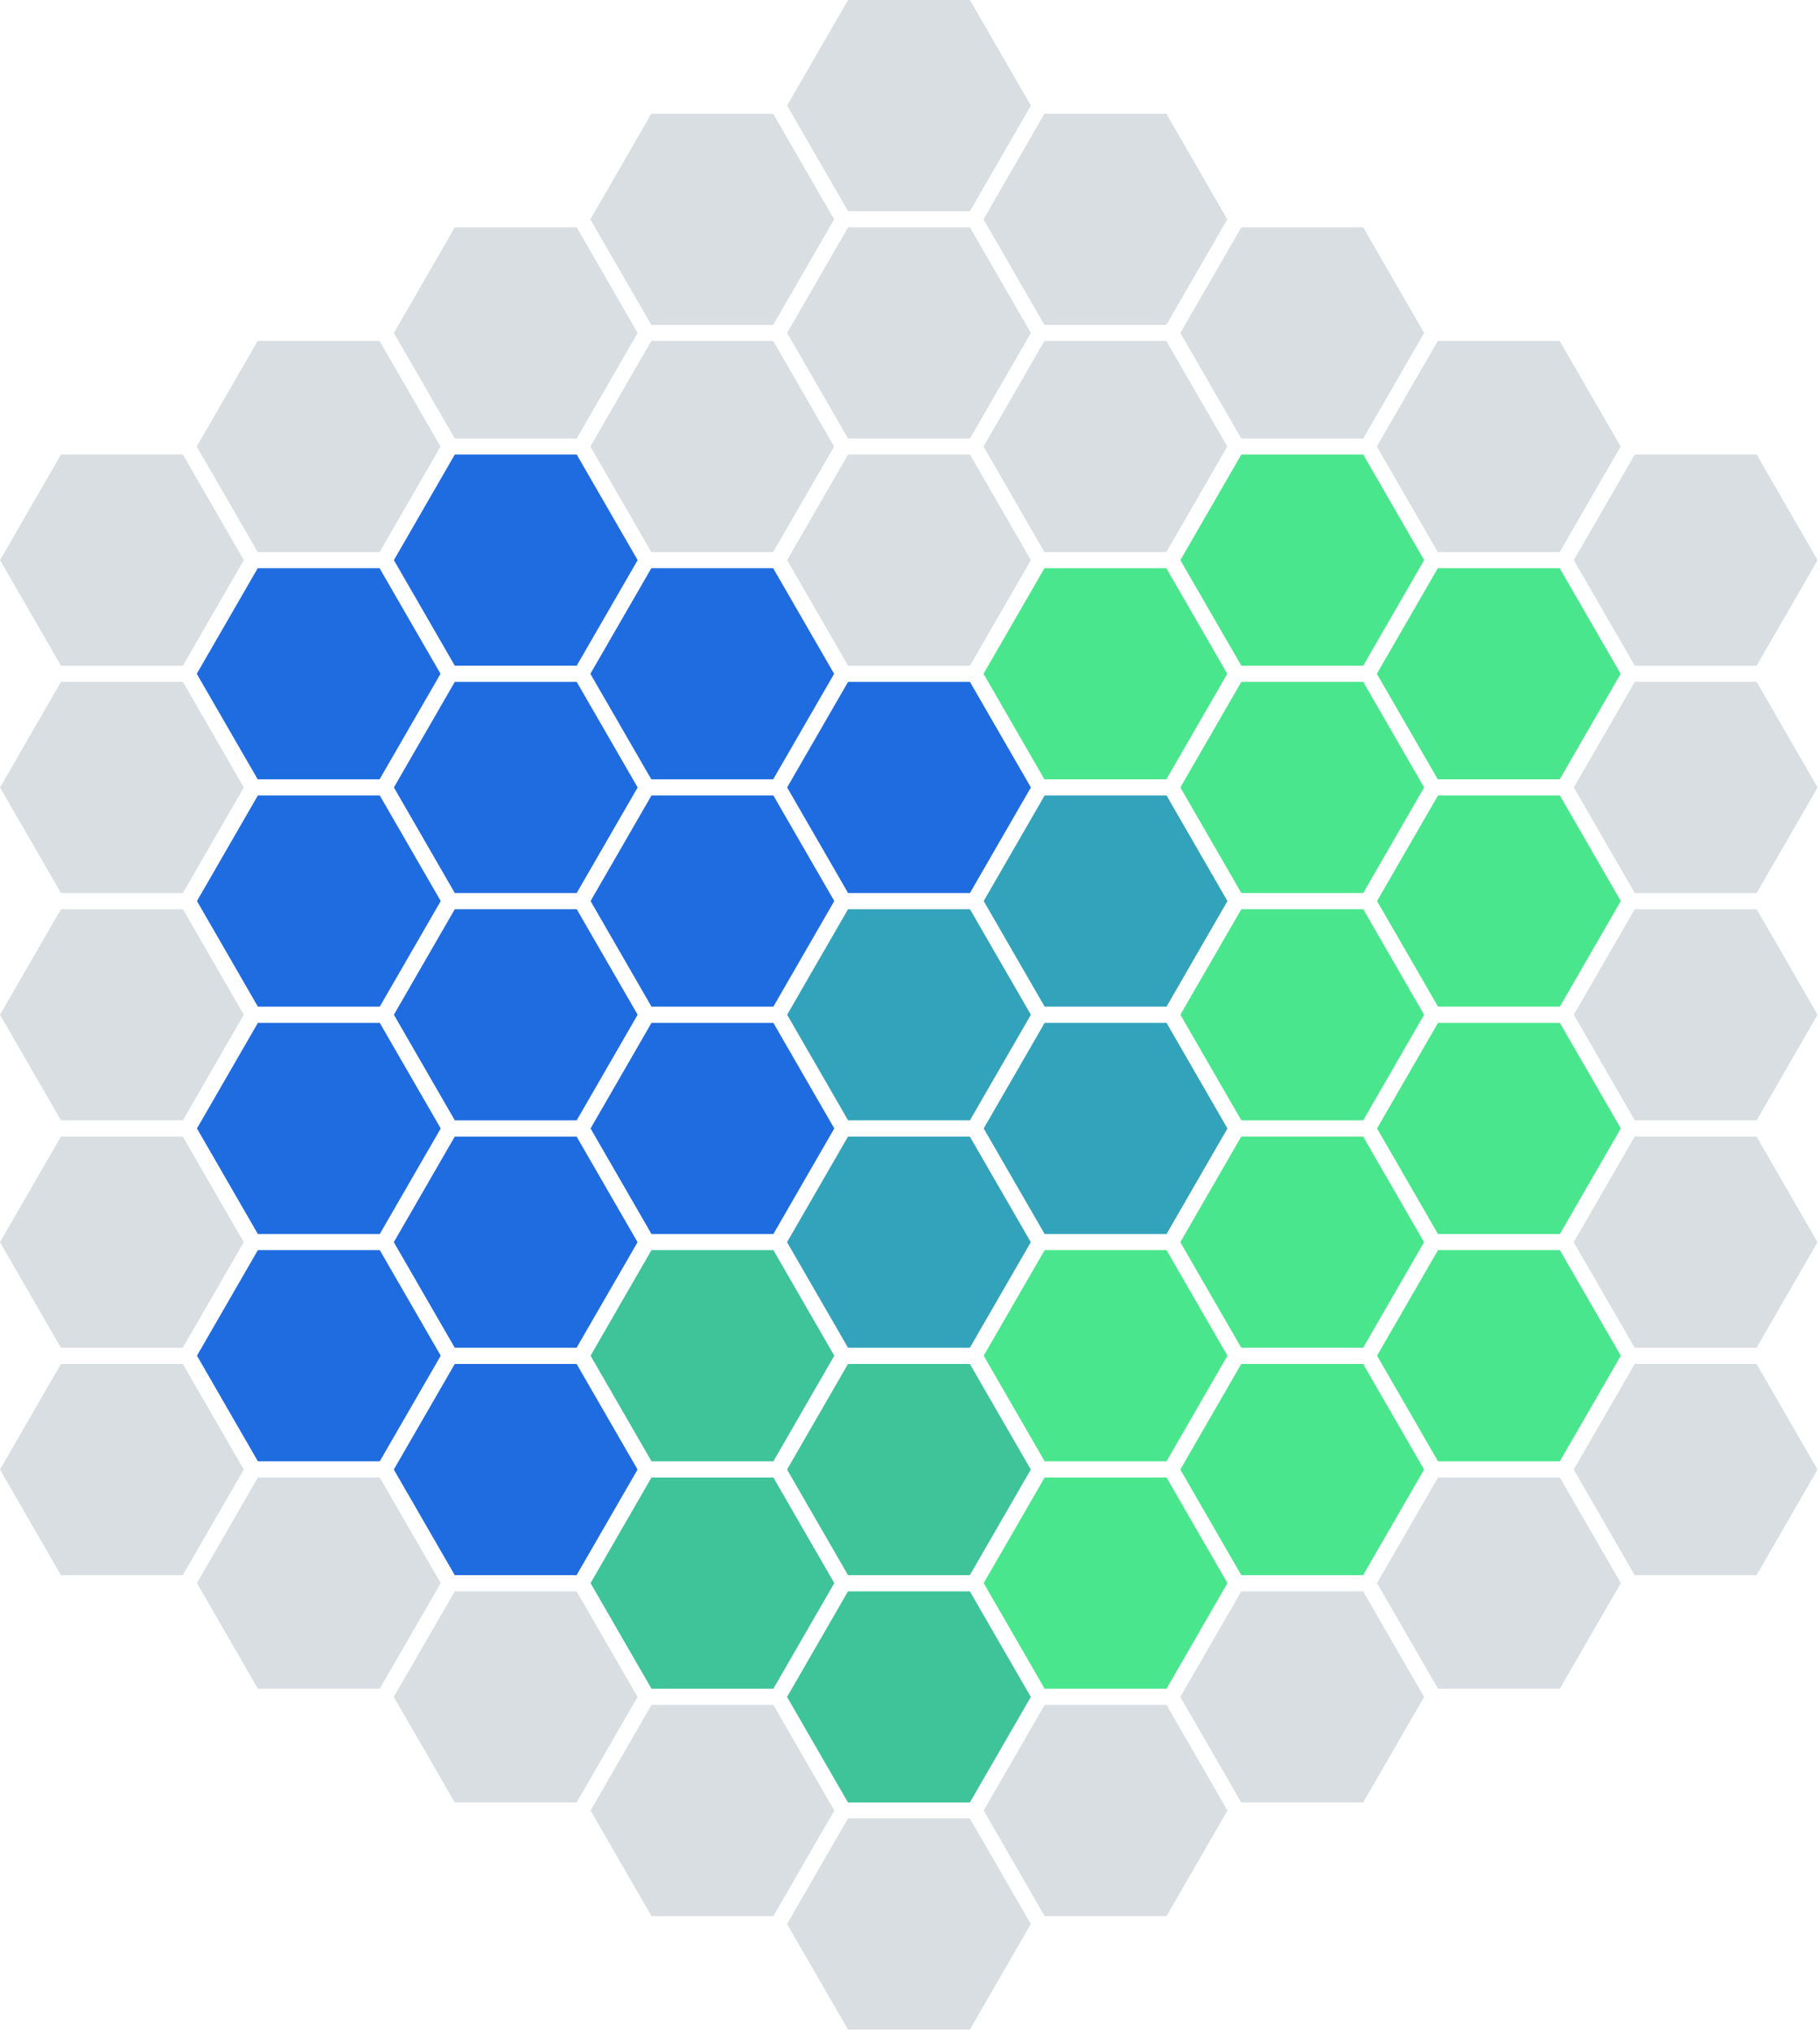 <svg width="450" height="502" viewBox="0 0 450 502" fill="none" xmlns="http://www.w3.org/2000/svg">
<path d="M142.59 112.35H112.45L97.39 138.45L112.45 164.55H142.59L157.66 138.45L142.59 112.35Z" fill="#1F6CE0"/>
<path d="M142.59 56.2H112.45L97.39 82.3L112.45 108.4H142.59L157.66 82.3L142.59 56.2Z" fill="#D9DEE2"/>
<path d="M142.59 168.54H112.45L97.39 194.64L112.45 220.74H142.59L157.66 194.64L142.59 168.54Z" fill="#1F6CE0"/>
<path d="M142.59 224.73H112.45L97.39 250.82L112.45 276.92H142.59L157.66 250.82L142.59 224.73Z" fill="#1F6CE0"/>
<path d="M142.57 280.94H112.44L97.37 307.04L112.44 333.13H142.57L157.64 307.04L142.57 280.94Z" fill="#1F6CE0"/>
<path d="M142.57 337.14H112.44L97.37 363.24L112.44 389.34H142.57L157.64 363.24L142.57 337.14Z" fill="#1F6CE0"/>
<path d="M45.22 112.35H15.08L0.01 138.45L15.08 164.55H45.22L60.28 138.45L45.22 112.35Z" fill="#D9DEE2"/>
<path d="M45.22 168.54H15.08L0.01 194.64L15.08 220.74H45.22L60.28 194.64L45.22 168.54Z" fill="#D9DEE2"/>
<path d="M45.22 224.73H15.08L0.01 250.82L15.08 276.92H45.22L60.28 250.82L45.22 224.73Z" fill="#D9DEE2"/>
<path d="M45.2 280.94H15.06L0 307.04L15.06 333.13H45.2L60.27 307.04L45.2 280.94Z" fill="#D9DEE2"/>
<path d="M45.2 337.14H15.06L0 363.24L15.06 389.34H45.2L60.27 363.24L45.2 337.14Z" fill="#D9DEE2"/>
<path d="M142.57 393.35H112.44L97.37 419.45L112.44 445.54H142.57L157.64 419.45L142.57 393.35Z" fill="#D9DEE2"/>
<path d="M239.82 112.35H209.69L194.62 138.45L209.69 164.55H239.82L254.89 138.45L239.82 112.35Z" fill="#D9DEE2"/>
<path d="M239.82 56.2H209.69L194.62 82.3L209.69 108.4H239.82L254.89 82.3L239.82 56.2Z" fill="#D9DEE2"/>
<path d="M239.82 0H209.69L194.62 26.1L209.69 52.2H239.82L254.89 26.1L239.82 0Z" fill="#D9DEE2"/>
<path d="M239.82 168.54H209.69L194.62 194.64L209.69 220.74H239.82L254.89 194.64L239.82 168.54Z" fill="#1F6CE0"/>
<path d="M239.82 224.73H209.69L194.62 250.82L209.69 276.92H239.82L254.89 250.82L239.82 224.73Z" fill="#33A3BB"/>
<path d="M239.8 280.94H209.67L194.6 307.04L209.67 333.13H239.8L254.87 307.04L239.8 280.94Z" fill="#33A3BB"/>
<path d="M239.8 337.14H209.67L194.6 363.24L209.67 389.34H239.8L254.87 363.24L239.8 337.14Z" fill="#3FC399"/>
<path d="M239.8 393.35H209.67L194.6 419.45L209.67 445.54H239.8L254.87 419.45L239.8 393.35Z" fill="#3FC399"/>
<path d="M337.06 112.35H306.92L291.85 138.45L306.92 164.55H337.06L352.12 138.45L337.06 112.35Z" fill="#4AE68D"/>
<path d="M337.06 56.2H306.92L291.85 82.3L306.92 108.4H337.06L352.12 82.3L337.06 56.2Z" fill="#D9DEE2"/>
<path d="M337.06 168.54H306.92L291.85 194.64L306.92 220.74H337.06L352.12 194.64L337.06 168.54Z" fill="#4AE68D"/>
<path d="M337.06 224.73H306.92L291.85 250.82L306.92 276.92H337.06L352.12 250.82L337.06 224.73Z" fill="#4AE68D"/>
<path d="M337.04 280.94H306.9L291.84 307.04L306.9 333.13H337.04L352.11 307.04L337.04 280.94Z" fill="#4AE68D"/>
<path d="M337.04 337.14H306.9L291.84 363.24L306.9 389.34H337.04L352.11 363.24L337.04 337.14Z" fill="#4AE68D"/>
<path d="M434.34 112.35H404.2L389.13 138.45L404.2 164.55H434.34L449.4 138.45L434.34 112.35Z" fill="#D9DEE2"/>
<path d="M434.34 168.54H404.2L389.13 194.64L404.2 220.74H434.34L449.4 194.64L434.34 168.54Z" fill="#D9DEE2"/>
<path d="M434.34 224.73H404.2L389.13 250.82L404.2 276.92H434.34L449.4 250.82L434.34 224.73Z" fill="#D9DEE2"/>
<path d="M434.32 280.94H404.18L389.11 307.04L404.18 333.13H434.32L449.38 307.04L434.32 280.94Z" fill="#D9DEE2"/>
<path d="M434.32 337.14H404.18L389.11 363.24L404.18 389.34H434.32L449.38 363.24L434.32 337.14Z" fill="#D9DEE2"/>
<path d="M337.04 393.35H306.9L291.84 419.45L306.9 445.54H337.04L352.11 419.45L337.04 393.35Z" fill="#D9DEE2"/>
<path d="M239.8 449.48H209.67L194.6 475.58L209.67 501.67H239.8L254.87 475.58L239.8 449.48Z" fill="#D9DEE2"/>
<path d="M191.17 140.45H161.04L145.97 166.55L161.04 192.64H191.17L206.24 166.55L191.17 140.45Z" fill="#1F6CE0"/>
<path d="M191.17 84.27H161.04L145.97 110.37L161.04 136.47H191.17L206.24 110.37L191.17 84.27Z" fill="#D9DEE2"/>
<path d="M191.17 28.11H161.04L145.97 54.21L161.04 80.31H191.17L206.24 54.21L191.17 28.11Z" fill="#D9DEE2"/>
<path d="M191.22 196.62H161.08L146.02 222.72L161.08 248.82H191.22L206.28 222.72L191.22 196.62Z" fill="#1F6CE0"/>
<path d="M191.22 252.83H161.08L146.02 278.93L161.08 305.03H191.22L206.28 278.93L191.22 252.83Z" fill="#1F6CE0"/>
<path d="M191.22 309H161.08L146.02 335.1L161.08 361.2H191.22L206.28 335.1L191.22 309Z" fill="#3FC399"/>
<path d="M191.22 365.21H161.08L146.02 391.31L161.08 417.41H191.22L206.28 391.31L191.22 365.21Z" fill="#3FC399"/>
<path d="M93.85 140.45H63.72L48.65 166.55L63.72 192.64H93.85L108.92 166.55L93.85 140.45Z" fill="#1F6CE0"/>
<path d="M93.85 84.27H63.72L48.65 110.37L63.72 136.47H93.85L108.92 110.37L93.85 84.27Z" fill="#D9DEE2"/>
<path d="M93.9 196.62H63.76L48.7 222.72L63.76 248.82H93.9L108.97 222.72L93.9 196.62Z" fill="#1F6CE0"/>
<path d="M93.9 252.83H63.76L48.7 278.93L63.76 305.03H93.9L108.97 278.93L93.9 252.83Z" fill="#1F6CE0"/>
<path d="M93.9 309H63.76L48.7 335.1L63.76 361.2H93.9L108.97 335.1L93.9 309Z" fill="#1F6CE0"/>
<path d="M93.9 365.21H63.76L48.7 391.31L63.76 417.41H93.9L108.97 391.31L93.9 365.21Z" fill="#D9DEE2"/>
<path d="M191.22 421.42H161.08L146.02 447.52L161.08 473.62H191.22L206.28 447.52L191.22 421.42Z" fill="#D9DEE2"/>
<path d="M288.38 140.45H258.24L243.18 166.55L258.24 192.64H288.38L303.45 166.55L288.38 140.45Z" fill="#4AE68D"/>
<path d="M288.38 84.27H258.24L243.18 110.37L258.24 136.47H288.38L303.45 110.37L288.38 84.27Z" fill="#D9DEE2"/>
<path d="M288.38 28.11H258.24L243.18 54.21L258.24 80.31H288.38L303.45 54.21L288.38 28.11Z" fill="#D9DEE2"/>
<path d="M288.43 196.62H258.29L243.22 222.72L258.29 248.82H288.43L303.49 222.72L288.43 196.62Z" fill="#33A3BB"/>
<path d="M288.43 252.83H258.29L243.22 278.93L258.29 305.03H288.43L303.49 278.93L288.43 252.83Z" fill="#33A3BB"/>
<path d="M288.43 309H258.29L243.22 335.1L258.29 361.2H288.43L303.49 335.1L288.43 309Z" fill="#4AE68D"/>
<path d="M288.43 365.21H258.29L243.22 391.31L258.29 417.41H288.43L303.49 391.31L288.43 365.21Z" fill="#4AE68D"/>
<path d="M385.64 140.45H355.5L340.43 166.55L355.5 192.64H385.64L400.71 166.55L385.64 140.45Z" fill="#4AE68D"/>
<path d="M385.64 84.27H355.5L340.43 110.37L355.5 136.47H385.64L400.71 110.37L385.64 84.27Z" fill="#D9DEE2"/>
<path d="M385.68 196.62H355.55L340.48 222.72L355.55 248.82H385.68L400.75 222.72L385.68 196.62Z" fill="#4AE68D"/>
<path d="M385.68 252.83H355.55L340.48 278.93L355.55 305.03H385.68L400.75 278.93L385.68 252.83Z" fill="#4AE68D"/>
<path d="M385.68 309H355.55L340.48 335.1L355.55 361.2H385.68L400.75 335.1L385.68 309Z" fill="#4AE68D"/>
<path d="M385.68 365.21H355.55L340.48 391.31L355.55 417.41H385.68L400.75 391.31L385.68 365.21Z" fill="#D9DEE2"/>
<path d="M288.43 421.42H258.29L243.22 447.52L258.29 473.62H288.43L303.49 447.52L288.43 421.42Z" fill="#D9DEE2"/>
</svg>
